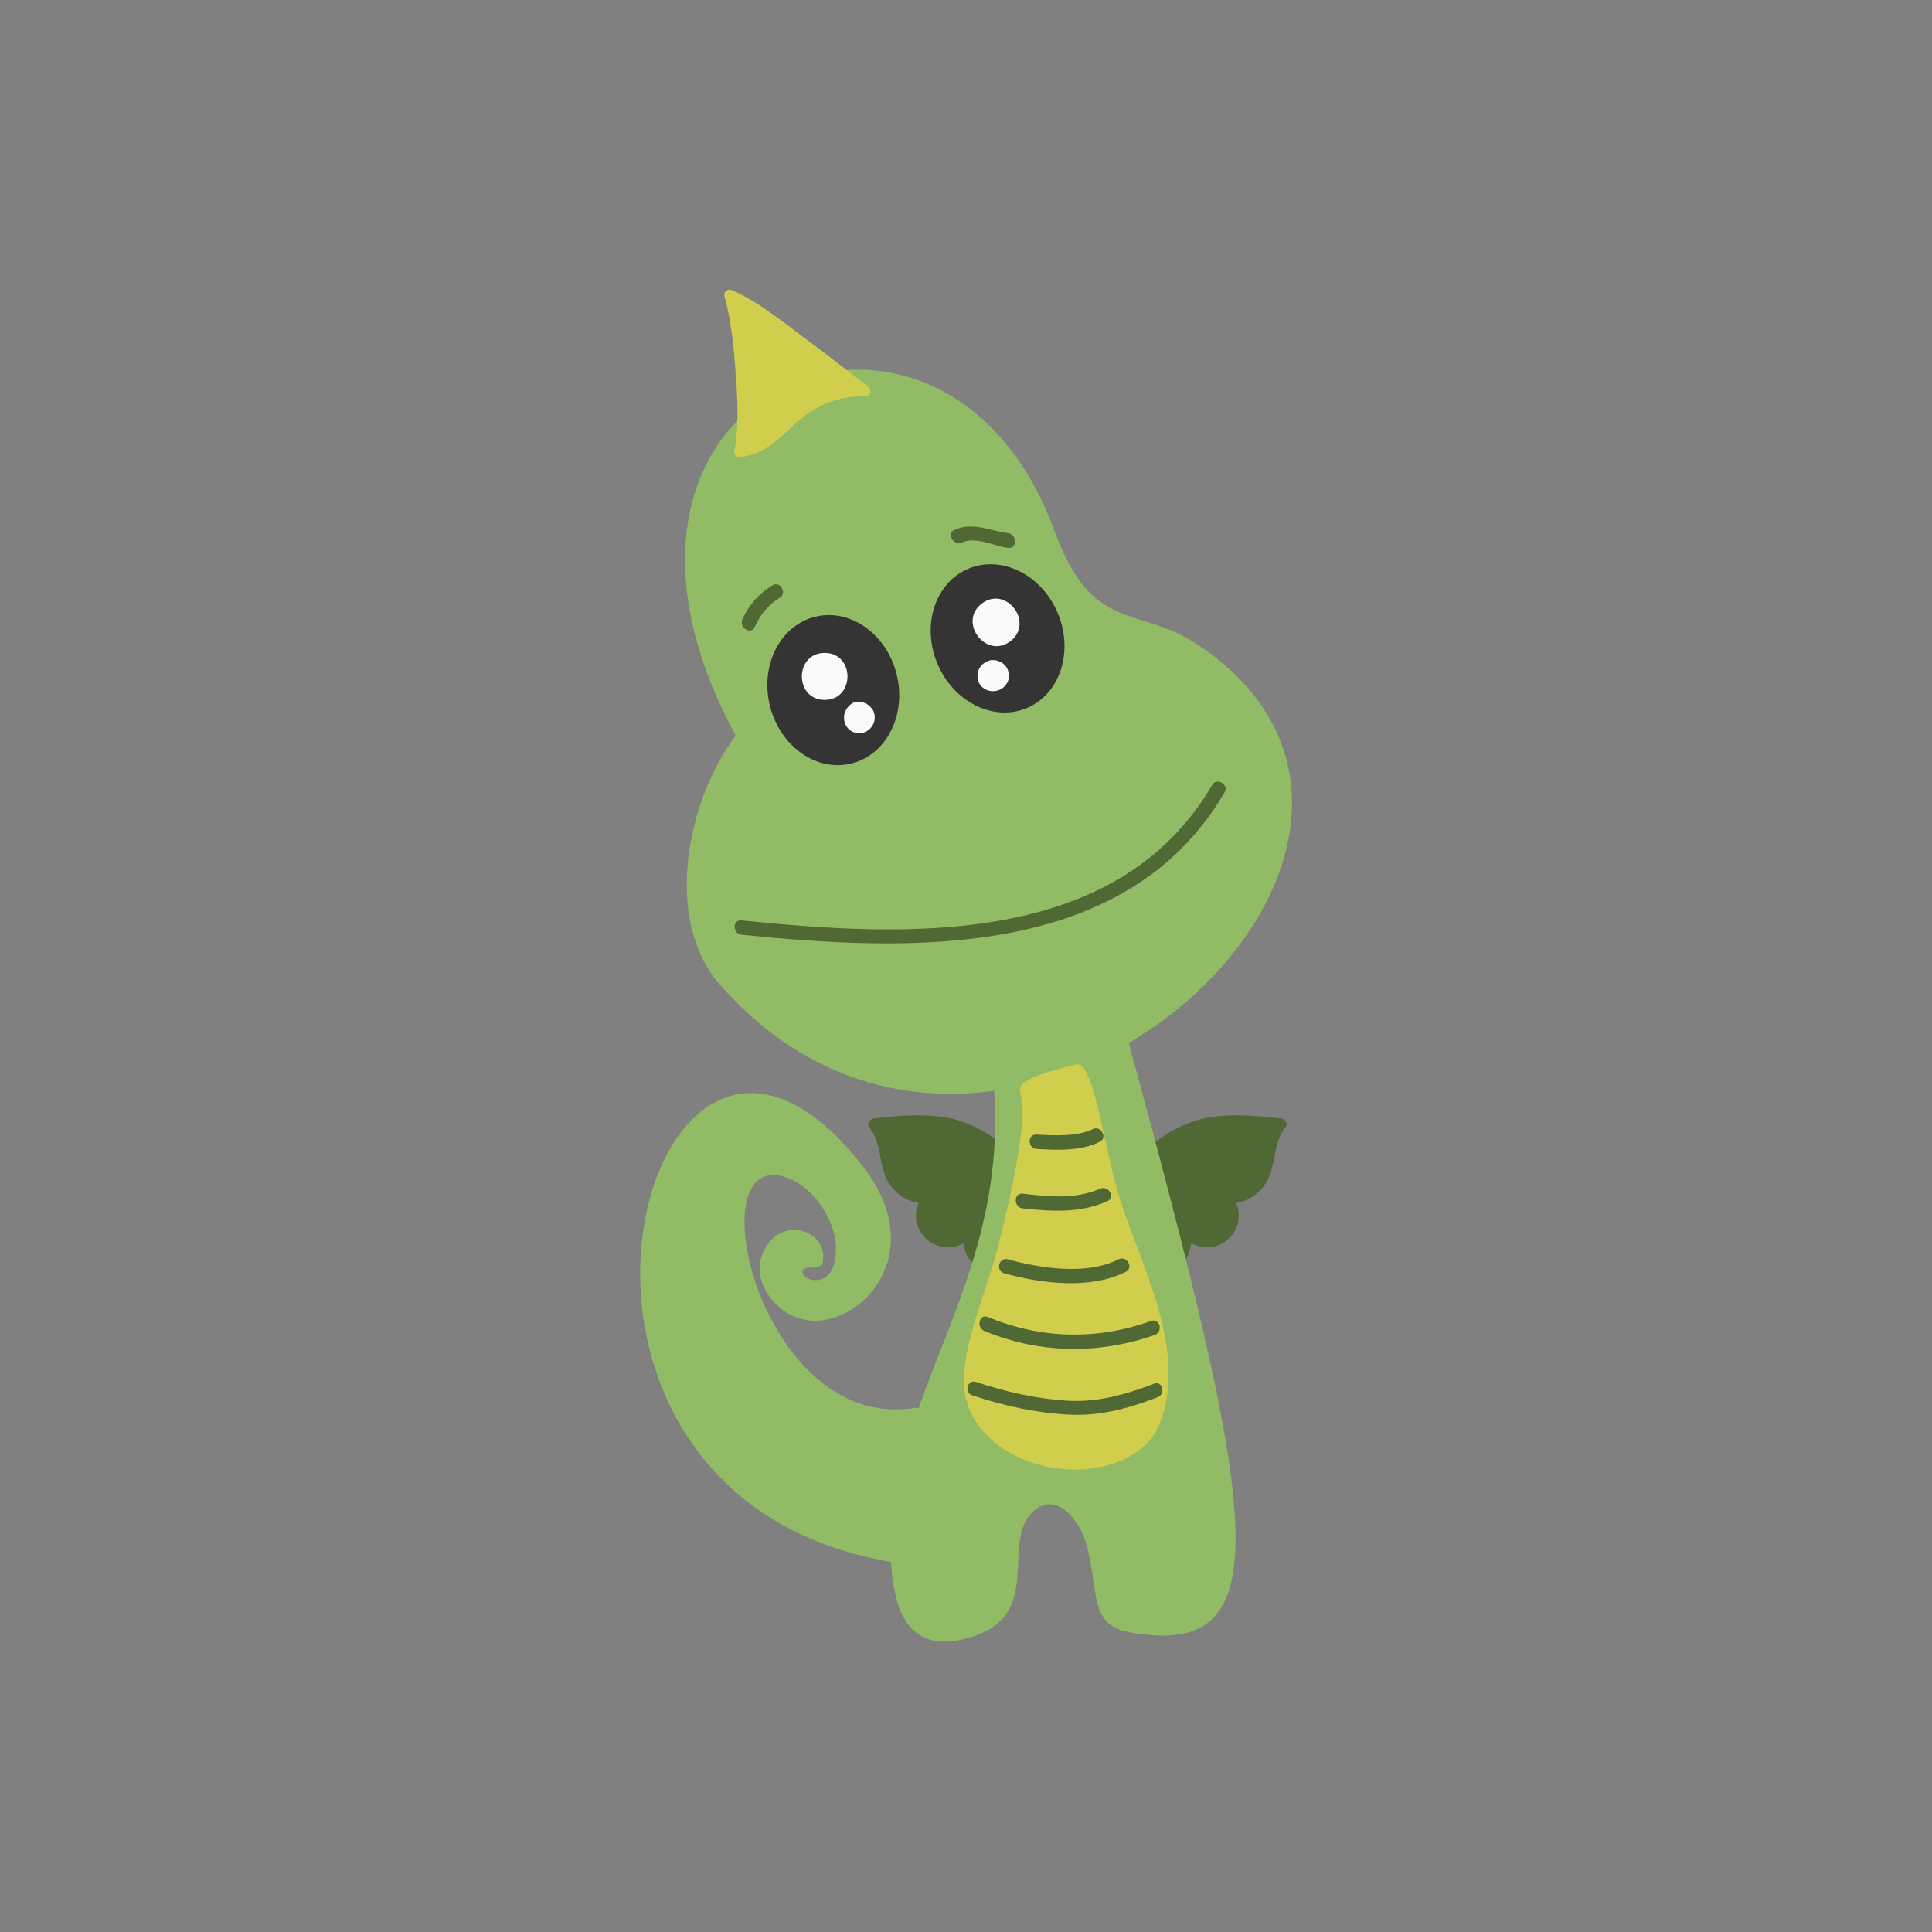 <?xml version="1.0" encoding="utf-8"?>
<!-- Generator: Adobe Illustrator 21.1.0, SVG Export Plug-In . SVG Version: 6.00 Build 0)  -->
<svg version="1.1" id="Calque_1" 
	xmlns="http://www.w3.org/2000/svg" 
	xmlns:xlink="http://www.w3.org/1999/xlink" x="0px" y="0px" viewBox="0 0 432 432" style="enable-background:new 0 0 432 432;" xml:space="preserve">
	<rect x="0" y="0" width="432" height="432" fill="#808080" stroke="none"/>
	<style type="text/css">
	.st0{fill:#BE1622;}
	.st1{fill:#C69C6C;}
	.st2{fill:#F39200;}
	.st3{fill:#F9B03D;}
	.st4{fill:#5BA7AD;}
	.st5{fill:#3F7579;}
	.st6{fill:#1B1B1B;}
	.st7{fill:#FFFFFF;}
	.st8{fill:#D8B6C4;}
	.st9{fill:#765844;}
	.st10{fill:#E9B2C5;}
	.st11{fill:#C7B29A;}
	.st12{fill:#EDBD7D;}
	.st13{fill:#1D71B8;}
	.st14{fill:#95C11F;}
	.st15{fill:#E94E1B;}
	.st16{fill:#575756;}
	.st17{fill:#844C16;}
	.st18{fill:#E50071;}
	.st19{fill:#AF175D;}
	.st20{fill:#E4051E;}
	.st21{fill:#13110C;}
	.st22{fill:#891A2C;}
	.st23{fill:#28295F;}
	.st24{fill:#CECFBC;}
	.st25{fill:#981F24;}
	.st26{fill:#020203;}
	.st27{fill:#BC2333;}
	.st28{fill:#AD1917;}
	.st29{fill:#04683B;}
	.st30{fill:#049348;}
	.st31{fill:#2D3D8D;}
	.st32{fill:#F39233;}
	.st33{fill:#EB5C35;}
	.st34{fill:#AA1917;}
	.st35{fill:#55514F;}
	.st36{fill:#20376D;}
	.st37{fill:#B3BBC5;}
	.st38{fill:#BAC6BC;}
	.st39{fill:#B4BA8C;}
	.st40{fill:#746458;}
	.st41{fill:#343434;}
	.st42{fill:#CEC3BC;}
	.st43{fill:#FBBA0E;}
	.st44{fill:#FED98D;}
	.st45{fill:#676767;}
	.st46{fill:#8DBE22;}
	.st47{fill:#D0E1A4;}
	.st48{fill:#EFE8E4;}
	.st49{fill:#754695;}
	.st50{fill:#A78BC0;}
	.st51{fill:#8EC045;}
	.st52{fill:#0D71B9;}
	.st53{fill:#EAC686;}
	.st54{fill:#D24063;}
	.st55{fill:#E2A11A;}
	.st56{fill:#E9BD71;}
	.st57{fill:#E8423E;}
	.st58{fill:#F8AE4C;}
	.st59{fill:#00A19A;}
	.st60{fill:#2578B9;}
	.st61{fill:#A29F9D;}
	.st62{fill:#D2B89A;}
	.st63{fill:#E6C2A9;}
	.st64{fill:#6E3B11;}
	.st65{fill:#9B6228;}
	.st66{fill:#C9A1CB;}
	.st67{fill:#F8AB00;}
	.st68{fill:#BEBBBB;}
	.st69{fill:#066938;}
	.st70{fill:#36A36A;}
	.st71{fill:#4F702A;}
	.st72{fill:#A4191E;}
	.st73{fill:#3AAA35;}
	.st74{fill:#D01419;}
	.st75{fill:#CA1527;}
	.st76{fill:#684A40;}
	.st77{fill:#9A7B65;}
	.st78{fill:#FBB700;}
	.st79{fill:#82BB26;}
	.st80{fill:#00A8E4;}
	.st81{fill:#CEA57B;}
	.st82{fill:#57B031;}
	.st83{fill:#E5251F;}
	.st84{fill:#EFDD37;}
	.st85{fill:#59C4E9;}
	.st86{fill:#F08017;}
	.st87{fill:#974393;}
	.st88{fill:#F9EA31;}
	.st89{fill:#C1292E;}
	.st90{fill:#F2D77E;}
	.st91{fill:#E6332A;}
	.st92{fill:#29235C;}
	.st93{fill:#3C3C3B;}
	.st94{fill:#2FAC66;}
	.st95{fill:#2D2E83;}
	.st96{fill:#645B51;}
	.st97{fill:#36A9E1;}
	.st98{fill:#312783;}
	.st99{fill:#2E4959;}
	.st100{fill:#5F8699;}
	.st101{fill:#172B35;}
	.st102{fill:#C3D5E4;}
	.st103{fill:#7B9135;}
	.st104{fill:#E59546;}
	.st105{fill:#B2C65F;}
	.st106{fill:#85BBB7;}
	.st107{fill:#F39323;}
	.st108{fill:#FFFFFE;}
	.st109{fill:#EFD2AC;}
	.st110{fill:#C0E0EF;}
	.st111{fill:#EFDAEC;}
	.st112{fill:#63B8A4;}
	.st113{fill:#BDCCD4;}
	.st114{fill:#8C633A;}
	.st115{fill:#CA9E67;}
	.st116{fill:#7D4E24;}
	.st117{fill:#B8B569;}
	.st118{fill:#E8C515;}
	.st119{fill:#A5A258;}
	.st120{fill:#AA884D;}
	.st121{fill:#9E994B;}
	.st122{fill:#D1A479;}
	.st123{fill:#936037;}
	.st124{fill:#FAFAFA;}
	.st125{fill:#98CDC5;}
	.st126{fill:#E1EBE8;}
	.st127{fill:#DDCE9E;}
	.st128{fill:#A67D52;}
	.st129{fill:#437156;}
	.st130{fill:#4F8366;}
	.st131{fill:#8F6947;}
	.st132{fill:#856143;}
	.st133{fill:#171512;}
	.st134{fill:#AA191B;}
	.st135{fill:#1C1A38;}
	.st136{fill:#8E8C38;}
	.st137{fill:#CAC955;}
	.st138{fill:#6C6A29;}
	.st139{fill:#D8D564;}
	.st140{fill:#5CABD5;}
	.st141{fill:#70B4D9;}
	.st142{fill:#9A9999;}
	.st143{fill:#B4B4B4;}
	.st144{fill:#ABAA3D;}
	.st145{fill:#D7DB2F;}
	.st146{fill:#B8CED8;}
	.st147{fill:#05AB9E;}
	.st148{fill:#DAB828;}
	.st149{fill:#EB7533;}
	.st150{fill:#EDE4CA;}
	.st151{fill:#575452;}
	.st152{fill:#F9F6F4;}
	.st153{fill:#94B2AA;}
	.st154{fill:#D8D7C4;}
	.st155{fill:#BAD68E;}
	.st156{fill:#F0E6E1;}
	.st157{fill:#BFD786;}
	.st158{fill:#E9E499;}
	.st159{fill:#A2D3C2;}
	.st160{fill:#EB7976;}
	.st161{fill:#EEF4E7;}
	.st162{fill:#EADA7F;}
	.st163{fill:#B2D9C2;}
	.st164{fill:#43B284;}
	.st165{fill:#9AC028;}
	.st166{fill:#D8AD80;}
	.st167{fill:#F2F2F2;}
	.st168{fill:#767574;}
	.st169{fill:#CDC8C6;}
	.st170{fill:#634E42;}
	.st171{fill:#E4E0DF;}
	.st172{fill:#D98F53;}
	.st173{fill:#E2CAB5;}
	.st174{fill:#B61824;}
	.st175{fill:#E2BAA0;}
	.st176{fill:#CF455A;}
	.st177{fill:#648546;}
	.st178{fill:#4F6834;}
	.st179{fill:#91BB64;}
	.st180{fill:#D1CE4D;}
	.st181{fill:#CFCE67;}
	.st182{fill:#E5E4BD;}
	.st183{fill:#A69F28;}
	.st184{fill:#E3BF32;}
	.st185{fill:#E68024;}
	.st186{fill:#D27444;}
	.st187{fill:#D1B05A;}
	.st188{fill:#F4E3BD;}
	.st189{fill:#668852;}
	.st190{fill:#A3C18F;}
	.st191{fill:#D8B41E;}
	.st192{fill:#E2DBBA;}
	.st193{fill:#603914;}
	.st194{fill:#CF1042;}
	.st195{fill:#2F8A7F;}
	.st196{fill:#D19A69;}
	.st197{fill:#E9C3A4;}
	.st198{fill:#F2BF21;}
	.st199{fill:#CFD3D1;}
	.st200{fill:#E9F2ED;}
	.st201{fill:#4E4D4D;}
	.st202{fill:#C4E2D0;}
	.st203{fill:#F3F3F3;}
	.st204{fill:#F8FAF9;}
	.st205{fill:#C6B5A8;}
	.st206{fill:#F2F1E7;}
	.st207{fill:#CEC87B;}
	.st208{fill:#C7E4E5;}
	.st209{fill:#D4894A;}
	.st210{fill:#FBFDFA;}
	.st211{fill:#B4CD5F;}
	.st212{fill:#1F1B15;}
	.st213{fill:#161210;}
	.st214{fill:#A8D1D2;}
	.st215{fill:#8E6640;}
	.st216{fill:#B22518;}
	.st217{fill:#683F1D;}
	.st218{fill:#F0F7F7;}
	.st219{fill:#CD924B;}
	.st220{fill:#CDCCCC;}
	.st221{fill:#F2D7C0;}
	.st222{fill:#B21924;}
	.st223{fill:#EDCEB1;}
	.st224{fill:#7D552C;}
	.st225{fill:#A0BC6F;}
	.st226{fill:#94AD65;}
	.st227{fill:#E7E6E6;}
	.st228{fill:#9FD6DB;}
	.st229{fill:#EACD7F;}
	.st230{fill:#E28C52;}
	.st231{fill:#141414;}
	.st232{fill:#E97E28;}
	.st233{fill:#D0C657;}
	.st234{fill:#F3BC95;}
	.st235{fill:#FBFDFC;}
	.st236{fill:#CA252F;}
	.st237{fill:#B8B6B7;}
	.st238{fill:#808181;}
	.st239{fill:#F7F5DB;}
	.st240{fill:#CA1618;}
	.st241{fill:#FDC30B;}
	.st242{fill:#5F3917;}
	.st243{fill:#FFDA36;}
	.st244{fill:#AB7049;}
	.st245{fill:#619DCF;}
	.st246{fill:#45779A;}
	.st247{fill:#68AFA1;}
	.st248{fill:#108E77;}
	.st249{fill:#A5779F;}
	.st250{fill:#008D36;}
	.st251{fill:#E83E49;}
	.st252{fill:#A12D38;}
	.st253{fill-rule:evenodd;clip-rule:evenodd;fill:#677124;}
	</style>
	<g>
		<g>
			<path class="st178" d="M286.4,250.1c-6-0.7-11.9-1.2-17.8,0.1c-0.1,0-0.2,0.1-0.3,0.1c-6.1,1.7-11.5,5.4-15.1,10.7
			c-1.3,1.9-3.6,5.4-3.5,7.8c0.1,1.3,1.1,3,1.5,4.2c1.6,4.2,1.9,7.4,6.3,9.3c2.1,0.9,4.4,1.3,6.5,0.1c2-1.2,1.9-2.7,2.4-4.4
			c6.1,3.3,12.6-2.9,10-9c2.5-0.4,4.6-1.7,6.2-3.8c2.9-3.8,1.8-9.2,4.6-12.8C288.1,251.5,287.6,250.3,286.4,250.1z"/>
			<path class="st178" d="M195.4,250.1c6-0.7,11.9-1.2,17.8,0.1c0.1,0,0.2,0.1,0.3,0.1c6.1,1.7,11.5,5.4,15.1,10.7
			c1.3,1.9,3.6,5.4,3.5,7.8c-0.1,1.3-1.1,3-1.5,4.2c-1.6,4.2-1.9,7.4-6.3,9.3c-2.1,0.9-4.4,1.3-6.5,0.1c-2-1.2-1.9-2.7-2.4-4.4
			c-6.1,3.3-12.6-2.9-10-9c-2.5-0.4-4.6-1.7-6.2-3.8c-2.9-3.8-1.8-9.2-4.6-12.8C193.7,251.5,194.2,250.3,195.4,250.1z"/>
		</g>
		<path class="st179" d="M252.4,233.2c34.7-20.4,53.4-63.4,15.8-88.8c-14.1-9.5-23.8-2.2-32.5-25.9c-24.8-67.5-113.7-32.6-71.2,46
		c-10.9,14.4-16.3,41.2-3.5,55.7c18.1,20.6,40.4,26.6,61.3,23.7c2,29.4-9.7,50.3-16.9,71c-0.2-0.1-0.5-0.1-0.8-0.1
		c-35.3,5.9-49.8-61.2-27.5-51c6.3,2.9,11.7,12.3,9.2,19.4c-1.6,4.5-6.2,3-6.7,1.8c-1-2.8,4.1-0.5,4.4-2.8c1-6.7-7.4-9.6-11.7-4.8
		c-6.1,6.9,0.3,16.7,8.2,17.8c11.9,1.7,27.5-14.8,12.6-34.2c-48.5-62.9-85,72.4,5.8,88.2c0.1,0,0.2,0,0.3,0
		c0.8,12.9,5.1,20.7,17.8,16.9c16.4-4.8,6.9-20.7,13.6-27.7c5.3-5.6,10.7,1.6,12.1,6.2c3.2,10.5,0.5,18.6,9.5,20.3
		C287.3,371.6,281.1,338.8,252.4,233.2z"/>
		<g>
			<g>
				<path class="st178" d="M165.8,209c37.6,3.8,86,5.8,108-31.8c1.1-1.8-1.8-3.5-2.8-1.6c-21.4,36.5-68.9,33.9-105.2,30.2
				C163.7,205.6,163.8,208.8,165.8,209L165.8,209z"/>
			</g>
			<g>

				<ellipse transform="matrix(0.971 -0.239 0.239 0.971 -31.474 48.913)" class="st41" cx="186.3" cy="154.4" rx="14.6" ry="16.9"/>
				<g>
					<path class="st124" d="M184.4,146c-6.8,0-6.8,10.5,0,10.5C191.2,156.5,191.2,146,184.4,146z"/>
					<path class="st124" d="M195.2,158.8c-0.5-0.8-1.2-1.4-2.1-1.7c-0.6-0.2-1.1-0.2-1.6-0.1c-0.4,0-0.8,0.1-1.1,0.4
					c-0.2,0.1-0.4,0.2-0.5,0.4c-1.1,1-1.5,2.6-0.9,4.1c0.8,1.9,3.1,2.6,4.8,1.6C195.4,162.6,196.1,160.5,195.2,158.8z"/>
				</g>
			</g>
			<g>

				<ellipse transform="matrix(0.922 -0.386 0.386 0.922 -37.847 97.238)" class="st41" cx="223.2" cy="142.8" rx="14.6" ry="16.9"/>
				<g>
					<path class="st124" d="M219.6,134.9c5.5-4,11.7,4.4,6.3,8.5C220.4,147.5,214.1,139,219.6,134.9z"/>
					<path class="st124" d="M218.6,151.6c-0.1-0.9,0.1-1.9,0.7-2.6c0.3-0.5,0.8-0.8,1.3-1c0.3-0.2,0.7-0.4,1.1-0.4c0.2,0,0.4,0,0.7,0
					c1.5,0.2,2.8,1.2,3.1,2.7c0.5,2-0.9,3.9-2.9,4.2C220.7,154.8,218.8,153.6,218.6,151.6z"/>
				</g>
			</g>
			<g>
				<path class="st178" d="M215.1,121.3c3.1-1.4,7.1,0.8,10.3,1.2c2.1,0.3,2.1-3,0-3.3c-4.2-0.5-7.8-2.6-12-0.7
				C211.5,119.3,213.2,122.1,215.1,121.3L215.1,121.3z"/>
			</g>
			<g>
				<path class="st178" d="M172.7,130.9c-3,1.8-5.3,4.4-6.7,7.6c-0.8,1.9,2,3.6,2.8,1.6c1.2-2.7,3-4.9,5.5-6.4
				C176.1,132.7,174.5,129.8,172.7,130.9L172.7,130.9z"/>
			</g>
			<path class="st180" d="M194.1,86.4c-3.9-2.9-8.5-6.6-12.7-9.7c-5.6-4.1-11.3-9-17.7-11.8c-0.9-0.4-2,0.3-1.7,1.3
			c1.5,5.6,2.1,11.5,2.5,17.3c0.4,5.7,0.8,11.7-0.3,17.3c-0.2,1.1,0.9,1.7,1.7,1.3c0.1,0,0.3,0,0.4,0c4.5-0.8,7.5-3.5,10.7-6.6
			c4.8-4.6,9.7-6.9,16.4-6.9C194.8,88.6,195,87.1,194.1,86.4z"/>
		</g>
		<g>
			<path class="st180" d="M250.5,268.4c-3.7-11.7-5.9-31.3-9.8-30.4c-1.9,0.4-12.4,3-12.4,5c-1.4,2.4,4-0.4-5.1,35.6
			c-2.3,9.1-6.6,18.5-7.6,27.8c-1.7,15.3,14.9,23.7,28.3,22c6.3-0.8,13-3.9,15.4-10.1C265.7,302.4,255.2,283,250.5,268.4z"/>
			<g>
				<g>
					<path class="st178" d="M231.8,256.9c4.5,0.3,10,0.5,14.1-1.6c1.9-0.9,0.2-3.8-1.6-2.8c-3.5,1.7-8.7,1.4-12.5,1.2
					C229.7,253.5,229.7,256.8,231.8,256.9L231.8,256.9z"/>
				</g>
				<g>
					<path class="st178" d="M228.7,270.2c6.5,0.7,12.8,1.1,18.9-1.6c1.9-0.8,0.3-3.6-1.6-2.8c-5.5,2.4-11.5,1.8-17.3,1.1
					C226.6,266.7,226.6,270,228.7,270.2L228.7,270.2z"/>
				</g>
				<g>
					<path class="st178" d="M224.5,284.7c8.3,2.3,19.2,3.7,27.2-0.3c1.9-0.9,0.2-3.8-1.6-2.8c-7.1,3.6-17.4,2-24.7,0
					C223.4,281,222.5,284.1,224.5,284.7L224.5,284.7z"/>
				</g>
				<g>
					<path class="st178" d="M220.1,297.6c12.3,5.1,25.6,5.3,38.1,0.9c2-0.7,1.1-3.9-0.9-3.1c-12,4.3-24.6,4-36.4-0.9
					C219,293.7,218.2,296.8,220.1,297.6L220.1,297.6z"/>
				</g>
				<g>
					<path class="st178" d="M217.4,312c6.9,2.3,14.1,3.9,21.3,4.3c7.2,0.4,13.5-1.3,20.2-3.9c1.8-0.7,1-3.7-0.8-3
					c-6.4,2.4-12.5,4.2-19.4,3.8c-7-0.4-13.9-2-20.5-4.2C216.3,308.4,215.5,311.4,217.4,312L217.4,312z"/>
				</g>
			</g>
		</g>
	</g>
</svg>
